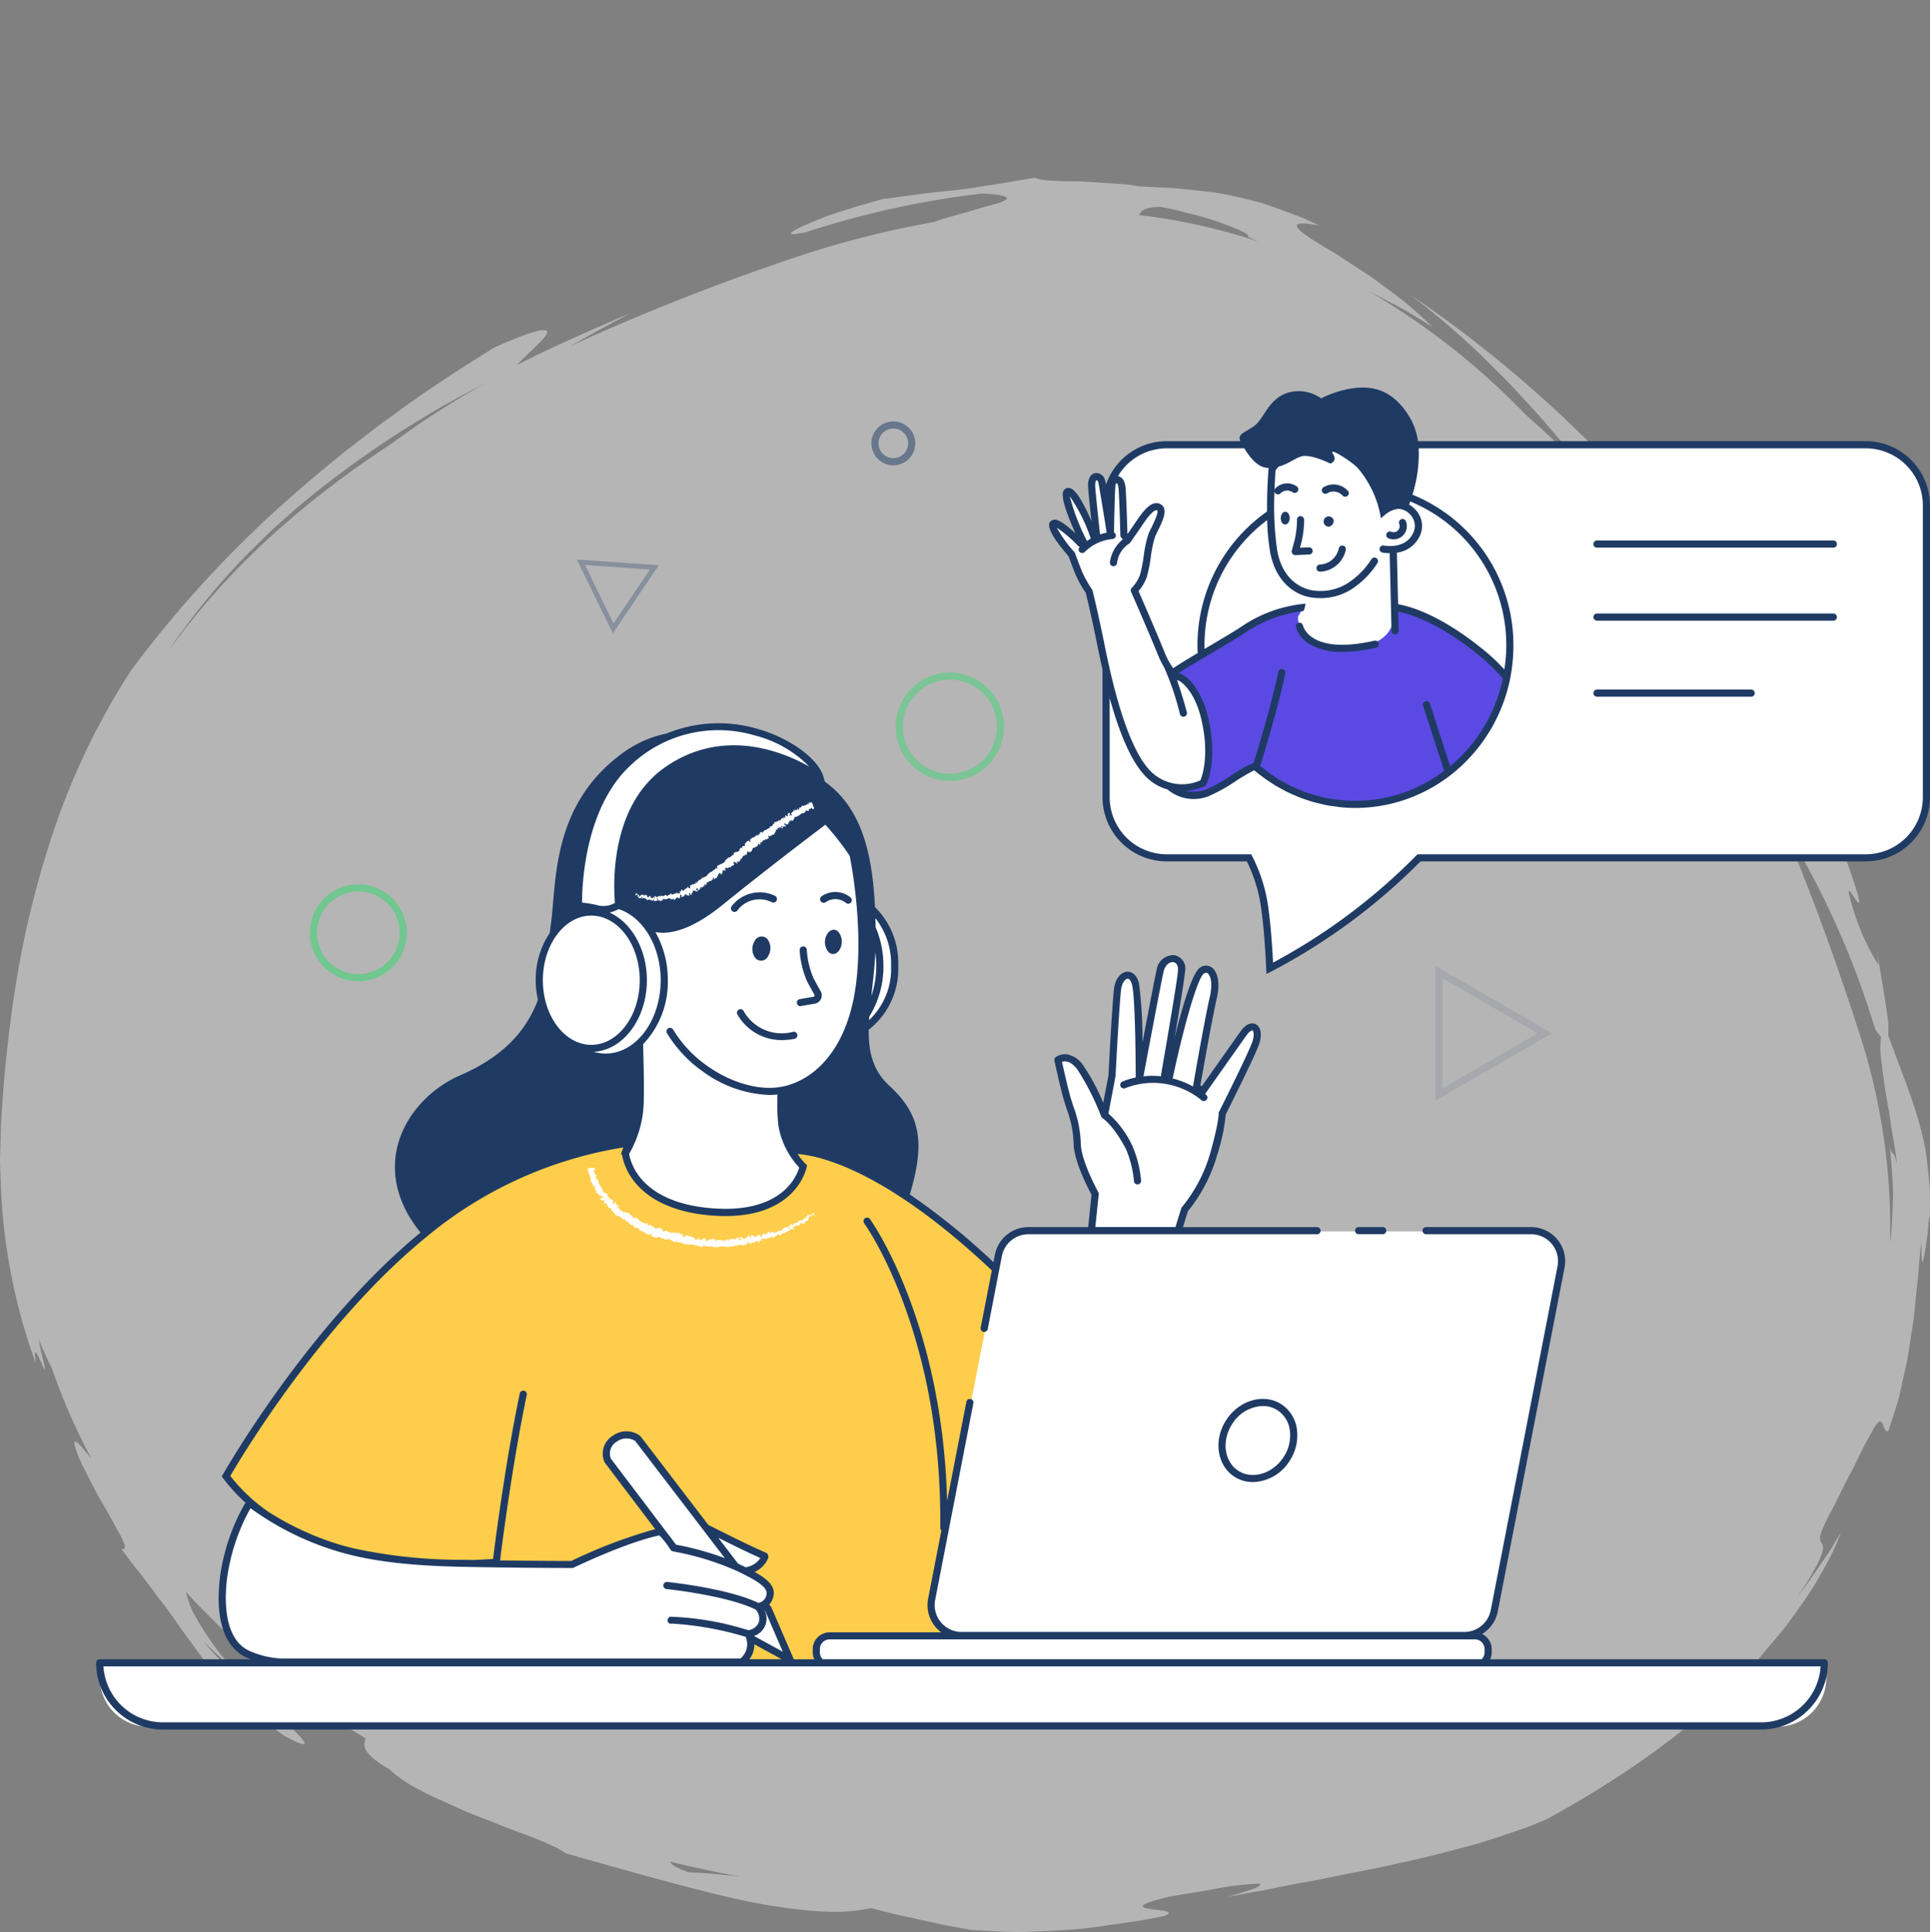 <svg xmlns="http://www.w3.org/2000/svg" width="250" height="250.197" viewBox="0 0 250 250.197">
  <rect x="0" y="0" width="250" height="250.197" fill="#808080" stroke="none"/>
  <g id="Group_4534" data-name="Group 4534" transform="translate(-56.224 -61.298)">
    <rect id="Rectangle_1724" data-name="Rectangle 1724" width="250" height="250" transform="translate(56.224 61.298)" fill="#fff" opacity="0"/>
    <path id="Path_7823" data-name="Path 7823" d="M333.7,242.178c.062.354.123.711.18,1.074.08.841.148,1.706.205,2.572s.1,1.739.139,2.594c-.028.858-.055,1.7-.082,2.514-.044.809-.085,1.586-.124,2.316-.034.552-.115,1.063-.19,1.549a81.607,81.607,0,0,0-3.944-26.971c-6.943-21.648-15.469-41.47-25.949-58q2.62,3.656,5.088,7.435c.987.051-4.555-9.555-.725-4.412,1.678,2.577,1.189,2.56,1.358,3.188.846,1.279,1.6,2.609,2.4,3.914s1.6,2.619,2.333,3.962l-.3,3.13c2.581,7.178,5.518,12.438,8.6,18.334a111.671,111.671,0,0,1,9.2,21.8,7.469,7.469,0,0,0,.767,1.025,11.376,11.376,0,0,0,0,2.74c.166,1.28.335,2.986.722,5.224.1.558.214,1.151.331,1.782q.139.953.294,2.022c.2,1.427.552,3,.725,4.784C334.29,242.609,334.088,243.87,333.7,242.178Zm-34.022-78.719q-2.609-3.706-5.369-7.145l.6.592c.589.6,1.144,1.258,1.72,1.935a27.783,27.783,0,0,1,3.306,4.7C299.983,163.7,299.864,163.626,299.673,163.459Zm-63.134-41.684c.28-.5.45-.989,2.761-1.068a38.369,38.369,0,0,1,3.763.869,37.049,37.049,0,0,1,3.989,1.168c2.425.891,4.144,1.645,3.492,1.8.471.221.951.439,1.431.656A77.739,77.739,0,0,0,236.539,121.775ZM184.432,336.9c-2.654-.314-4.934-.471-6.263-.51-1.783-.679-2.355-1.093-2.332-1.369q4.387,1.067,8.945,1.914C184.668,336.925,184.544,336.919,184.432,336.9Zm-40.5-188.514c-1.563,1.081-3.029,2.109-4.4,3.117-12.38,8.108-21.74,16.969-28.768,26.819.515-.772,1.016-1.558,1.58-2.3l2.006-2.7c1.42-1.739,2.817-3.523,4.38-5.17,1.5-1.708,3.145-3.291,4.774-4.9.832-.787,1.7-1.543,2.548-2.316l1.288-1.15,1.335-1.1A128.6,128.6,0,0,1,152,143.485C149.053,145.091,146.385,146.795,143.929,148.39Zm195.016,99.231c-.109-1.359-.236-2.565-.377-3.663a21.847,21.847,0,0,0-.565-2.994c-.222-.915-.45-1.765-.686-2.594-.938-3.037-2.054-5.79-3.736-10.357a10.7,10.7,0,0,0-.095-2.434c-.338-2.753-1.13-6.7-1.317-8.678l.158,1.983A29.484,29.484,0,0,1,328.857,211c-1.43-4.813,1.637,2.274.825-1.115a81.825,81.825,0,0,0-6.543-15.675c-2.105-3.842-4.262-7.324-7.495-13.351-1.294-2.784-2.522-5.436-3.949-7.868-.7-1.224-1.383-2.421-2.094-3.58q-1.11-1.715-2.225-3.353l-1.117-1.625c-.382-.531-.785-1.046-1.177-1.563l-2.373-3.047c-.792-1-1.662-1.946-2.492-2.911-.854-.948-1.655-1.93-2.56-2.84a160.654,160.654,0,0,0-26.024-22.017,103.107,103.107,0,0,1,11.221,9.85l1.439,1.422,1.4,1.523c.938,1.037,1.94,2.06,2.907,3.169l2.951,3.45c1.016,1.179,1.973,2.467,3.02,3.746-2.519-2.647-5.174-5.15-7.9-7.541a93.609,93.609,0,0,0-20.494-16.109c.3.156.591.316.885.465l2.866,1.488c1.814.971,3.364,1.975,4.668,2.775-.794-.768-1.741-1.627-2.777-2.536a19.511,19.511,0,0,0-1.649-1.334l-1.766-1.324-1.8-1.33-1.845-1.194-1.768-1.155c-.568-.381-1.116-.745-1.657-1.044-4.254-2.506-6.525-4.182-1.47-3.251-.733-.346-1.426-.684-2.095-.978l-1.949-.737c-1.238-.458-2.355-.856-3.384-1.2-2.1-.555-3.829-.943-5.439-1.261-1.628-.238-3.146-.369-4.8-.545l-1.27-.13-1.359-.056-3.048-.161c-.553-.087-1.157-.213-1.8-.265l-2.012-.143c-1.383-.078-2.822-.2-4.152-.239-2.66-.013-4.9-.093-5.439-.466-2.038.3-3.509.592-4.776.787-.633.1-1.214.19-1.786.266l-1.719.29c-1.186.179-2.508.326-4.313.484-1.8.189-4.046.538-7.136.924-2.056.542-4.06,1.17-5.834,1.732l-1.282.419-1.152.46c-.729.3-1.375.573-1.915.817-2.157.98-2.6,1.464.177.87a119.039,119.039,0,0,1,22.786-5.008c2.81.121,3.547.445,3.147.781a4.321,4.321,0,0,1-1.336.558c-.654.188-1.476.39-2.346.667-1.746.514-3.718,1.038-5.045,1.46-.2.076-.386.148-.556.217a125.681,125.681,0,0,0-19.553,5.105,296.008,296.008,0,0,0-27.676,11c2.6-1.47,5.241-2.9,7.889-4.309-4.962,2.122-9.917,4.277-14.735,6.73,1.05-1.168,3.3-3.054,3.824-3.95s-.772-1-6.766,1.693c-4.54,2.813-8.93,5.665-13.115,8.76-1.057.753-2.105,1.515-3.123,2.321l-3.075,2.37c-2,1.645-4.023,3.25-5.96,4.979A144.577,144.577,0,0,0,105.936,180.8a93.081,93.081,0,0,0-9.9,20.464,124.863,124.863,0,0,0-5.325,22.373c-.28,1.907-.512,3.824-.745,5.743-.18,1.923-.414,3.848-.542,5.781s-.308,3.856-.335,5.854L89,243.994c.011.993.061,1.989.091,2.984a75.737,75.737,0,0,0,4.564,23.555c-.421-2.7.283-1.053.765.032.243.545.431.953.4.622a10.778,10.778,0,0,0-.23-1.126c-.075-.3-.166-.673-.275-1.117-.087-.451-.189-.977-.307-1.589.241.56.453,1.112.7,1.651s.5,1.066.755,1.6c.115.24.224.484.333.73a79.5,79.5,0,0,0,5.034,11.46c-.371-.434-.7-.823-.941-1.132a8.607,8.607,0,0,0-.772-.839c-.384-.346-.516-.281-.467.087a10.151,10.151,0,0,0,.621,1.891c.379.835.895,1.842,1.443,2.921l.848,1.654L102.5,289c.619,1.062,1.177,2.1,1.647,2.96.983,1.689,1.428,2.824.571,2.556l1.63,2.17c.534.659,1.027,1.282,1.483,1.877.91,1.193,1.676,2.273,2.425,3.215.729.96,1.363,1.854,1.953,2.72s1.2,1.641,1.785,2.464,1.185,1.654,1.868,2.509c.7.835,1.467,1.717,2.355,2.679a35.61,35.61,0,0,0,3.173,3.05c.619.545,1.284,1.115,2,1.716.735.575,1.538,1.159,2.4,1.783,4.456,2.428,2.668.485-.686-2.483-.853-.725-1.727-1.627-2.672-2.487-.928-.881-1.916-1.74-2.785-2.664l-2.487-2.534c-.755-.763-1.345-1.5-1.817-2.043l4.322,4.132c-.585-.664-1.153-1.329-1.7-1.986l-.793-.978-.709-1a41.448,41.448,0,0,1-2.28-3.624,10.843,10.843,0,0,1-1.09-2.944,104.893,104.893,0,0,0,23.27,18.965c-.362.987-.391,1.993,3.093,4.011a16.7,16.7,0,0,0,4.122,2.763c.986.566,2.143,1.046,3.33,1.6,1.2.52,2.428,1.125,3.71,1.6l3.756,1.475c1.205.5,2.395.878,3.442,1.3,1.054.409,1.989.8,2.75,1.173a8.161,8.161,0,0,1,1.719.969c8.549,2.394,16.124,4.591,22.77,6.044a72.26,72.26,0,0,0,9.209,1.4,37.913,37.913,0,0,0,4,.107,23.736,23.736,0,0,0,3.567-.467l3.194.813,3.217.706,3.236.707,3.252.592c1.317.094,2.581.165,3.8.217s2.39.087,3.526.038c2.27-.063,4.382-.184,6.394-.338,2.012-.178,3.922-.495,5.793-.759l2.784-.42c.923-.148,1.84-.354,2.764-.523,1.632-.629-.421-.715-1.767-.916s-1.987-.516,2.36-1.586l2.74-.47c1.007-.158,2.083-.316,3.148-.528a39.858,39.858,0,0,1,5.849-.707c.93.368-3.144,1.4-4.052,1.708l3.092-.573,1.507-.256,1.47-.309c1.946-.4,3.831-.75,5.671-1.061,3.635-.814,7.125-1.354,10.44-2.167,3.359-.666,6.541-1.555,9.748-2.4,1.591-.453,3.147-1,4.73-1.522.787-.27,1.585-.522,2.37-.821l2.335-.974c7.9-4.324,17.065-10.277,24.1-17.368l2.576-2.634c.858-.852,1.58-1.809,2.346-2.686.742-.9,1.5-1.751,2.164-2.641l1.875-2.634a44.9,44.9,0,0,0,3.022-4.922,27.193,27.193,0,0,0,1.944-4.23L326.1,294.64c-.484.737-.994,1.457-1.489,2.186l-1.5,2.175c-.5.721-1.077,1.39-1.613,2.086.565-.779,1.081-1.446,1.472-2.075s.706-1.184.973-1.664a14.952,14.952,0,0,0,1.021-2.128c.354-.978.128-1.228-.047-1.514s-.3-.609.158-1.758a24.444,24.444,0,0,1,1.192-2.442c.6-1.081,1.249-2.556,2.232-4.418q.285-.519.544-.991l.44-.923.776-1.572c.472-.932.857-1.64,1.173-2.168.558-1.084.888-1.433,1.112-1.424.448.016.464,1.483,1.058,1.244.291-.86.591-1.8.9-2.785l.46-1.519c.12-.527.241-1.065.365-1.61l.734-3.342c.212-1.137.356-2.3.538-3.434.41-2.272.526-4.529.777-6.552.144-1.011.167-1.975.251-2.861s.165-1.7.273-2.413c-.066,4.133.259,2.558.584.4.076-.539.172-1.115.225-1.643s.084-1.012.113-1.366c.068-.71.118-.9.147.08C338.989,250.5,339.038,248.98,338.945,247.621Z" transform="translate(-32.776 -32.626)" fill="#e7e7e7" fill-rule="evenodd" opacity="0.52"/>
    <path id="Path_7947" data-name="Path 7947" d="M613.6,419.482l12.355,7.132L613.6,433.747Zm-.926-1.6v17.473l15.132-8.736Z" transform="translate(-370.534 -231.511)" fill="#1f3b64" fill-rule="evenodd" opacity="0.1"/>
    <path id="Path_7948" data-name="Path 7948" d="M350.053,238.591l7.3,4.216-7.3,4.216Zm-.637,9.534,9.212-5.318-9.212-5.318Z" transform="matrix(0.899, -0.438, 0.438, 0.899, -287.198, 73.297)" fill="#1f3b64" fill-rule="evenodd" opacity="0.3"/>
    <path id="Path_7949" data-name="Path 7949" d="M425.075,325.251a6.091,6.091,0,1,1,6.092-6.091A6.1,6.1,0,0,1,425.075,325.251Zm0-13.108a7.017,7.017,0,1,0,7.018,7.017A7.025,7.025,0,0,0,425.075,312.143Z" transform="translate(-245.81 -163.75)" fill="#43d477" fill-rule="evenodd" opacity="0.5"/>
    <path id="Path_7951" data-name="Path 7951" d="M412.134,226.345a1.917,1.917,0,1,1,1.917-1.916A1.919,1.919,0,0,1,412.134,226.345Zm2.843-1.916a2.842,2.842,0,1,0-2.843,2.842A2.845,2.845,0,0,0,414.977,224.429Z" transform="translate(-240.192 -105.716)" fill="#1f3b64" fill-rule="evenodd" opacity="0.5"/>
    <path id="Path_7952" data-name="Path 7952" d="M213.035,400.15a5.351,5.351,0,1,1,5.352-5.351A5.358,5.358,0,0,1,213.035,400.15Zm0-11.629a6.277,6.277,0,1,0,6.278,6.277A6.285,6.285,0,0,0,213.035,388.521Z" transform="translate(-110.396 -212.698)" fill="#43d477" fill-rule="evenodd" opacity="0.6"/>
    <path id="Path_7953" data-name="Path 7953" d="M592.407,230H501.813a7.847,7.847,0,0,0-7.854,7.838v37.769a7.846,7.846,0,0,0,7.854,7.838h10.666a19.762,19.762,0,0,1,2.115,7.11c.377,2.718.574,7.18.574,7.18a76.934,76.934,0,0,0,19.338-14.29h57.9a7.847,7.847,0,0,0,7.855-7.838V237.838A7.847,7.847,0,0,0,592.407,230Z" transform="translate(-294.452 -111.108)" fill="#fff" fill-rule="evenodd"/>
    <path id="Path_7954" data-name="Path 7954" d="M568.23,265.782a20.015,20.015,0,1,1-20.009-20.525A20.272,20.272,0,0,1,568.23,265.782Z" transform="translate(-316.404 -120.886)" fill="#fff" fill-rule="evenodd"/>
    <path id="Path_7955" data-name="Path 7955" d="M569.929,238.253a3.523,3.523,0,0,0-1.88.724,13.8,13.8,0,0,0-2.291-6.273c-2.07-2.972-9.9-2.746-12.247.873a51.471,51.471,0,0,0,.209,10.586c.625,3.5,2.676,4.912,4.256,5.388-.039.541-.087,1.082-.14,1.567a4.2,4.2,0,0,1-.745,1.7s-.631,3.792,6.363,4.008c5.6.172,5.983-3.451,5.983-3.451s-.011-2.174-.155-4.4c-.07-1.084-.127-3.164-.166-5.012a3.484,3.484,0,0,0,2.982-1.7A2.684,2.684,0,0,0,569.929,238.253Z" transform="translate(-332.496 -111.526)" fill="#fff" fill-rule="evenodd"/>
    <path id="Path_7956" data-name="Path 7956" d="M494.409,272.877c-1.04-4.551-3.284-5.485-3.284-5.485s-1.077.166-2.41-3.1c-1.22-2.991-3.148-7.389-3.464-8.109a5.461,5.461,0,0,0,1.163-1.845c.408-1.191.66-4.262,1.1-5.3s1.7-3.071.974-3.573-1.633.6-2.606,2.037c-.711,1.053-1.285,1.866-1.544,2.231-.284-.728-.434-.673-.434-.673s-.113-4.452-.245-6.105-1.208-1.141-1.307-.514-.2,6.355-.2,6.355-1.022-6.572-1.16-6.844c-.412-.813-1.34-.7-1.267.781.053,1.057.671,6.624.671,6.624h-.331s-2.485-6.611-3.512-5.918c-.755.51,2.1,6.446,2.1,6.446l-.374.2s-3.015-3.107-3.545-2.513,2.419,3.967,2.419,3.967.1.331.728,1.951a13.5,13.5,0,0,0,1.515,2.818s.726,2.9,1.574,7.133,2.787,12.936,5.936,16.321a6.327,6.327,0,0,0,7.269,1.33S495.64,278.264,494.409,272.877Z" transform="translate(-282.085 -118.449)" fill="#fff" fill-rule="evenodd"/>
    <path id="Path_7957" data-name="Path 7957" d="M380.022,400.48c.315,4.861,1.916,10.738,6.546,9.472,4.265-1.168,6.933-4.6,6.933-9.472s-2.6-8.446-7.139-9.476C382.473,390.122,379.483,392.171,380.022,400.48Z" transform="translate(-221.394 -214.168)" fill="#fff" fill-rule="evenodd"/>
    <path id="Path_7958" data-name="Path 7958" d="M370,399.972c0,5.494,3.4,9.948,7.6,9.948s7.6-4.454,7.6-9.948-3.4-9.949-7.6-9.949S370,394.477,370,399.972Z" transform="translate(-215.012 -213.66)" fill="#fff" fill-rule="evenodd"/>
    <path id="Path_7959" data-name="Path 7959" d="M177,524.415s10.811-19.186,25.495-31.249C217.571,480.78,232.279,481,232.279,481l17.632,1.193s9.744-1.33,28.461,17.124c1.582,1.56-4.426,49.24-4.426,49.24s-62.333.721-62.217,0l.232-13S187.291,538.31,177,524.415Z" transform="translate(-91.326 -271.964)" fill="#ffcb57" fill-rule="evenodd"/>
    <g id="mask1_0_971" data-name="mask1 0 971" transform="translate(85.674 209.036)">
      <path id="Path_7960" data-name="Path 7960" d="M177,524.415s10.811-19.186,25.495-31.249C217.571,480.78,232.279,481,232.279,481l17.632,1.193s9.744-1.33,28.461,17.124c1.582,1.56-4.426,49.24-4.426,49.24s-62.333.721-62.217,0l.232-13S187.291,538.31,177,524.415Z" transform="translate(-177 -481)" fill="#ffcd4c" fill-rule="evenodd"/>
    </g>
    <path id="Path_7961" data-name="Path 7961" d="M338.977,370.045a36.5,36.5,0,0,0-3.531-4.464s-6.962,5.213-13.7,10.667c-7.292,5.9-10.058,2.51-10.058,2.51a18.138,18.138,0,0,1-3.488.138,5.242,5.242,0,0,0-4.3,7.993c1.8,3.253,5.439,3.491,7.264,3.386.112,3.189.3,9.073.226,11.453-.131,4.288-1.734,6.89-1.924,6.968.085.726,1.1,6.828,11.17,7.636,10.713.859,11.889-5.882,11.889-5.882a10.056,10.056,0,0,1-2.743-5.274,26.784,26.784,0,0,1-.1-4.572c4.092-.692,8.525-4.362,9.946-12.359C341.09,379.937,338.977,370.045,338.977,370.045Z" transform="translate(-172.14 -197.996)" fill="#fff" fill-rule="evenodd"/>
    <path id="Path_7962" data-name="Path 7962" d="M346.084,618.832s6.889,3.521,8.943,4.341c.31.124-1.021,2.458-3.709,1.936l-3.763-.731Z" transform="translate(-199.685 -360.294)" fill="#fff" fill-rule="evenodd"/>
    <path id="Path_7963" data-name="Path 7963" d="M307.678,405.61c0,5.5-3.406,9.958-7.607,9.958s-7.607-4.459-7.607-9.958,3.406-9.957,7.607-9.957S307.678,400.11,307.678,405.61Z" transform="translate(-165.322 -217.268)" fill="#fff" fill-rule="evenodd"/>
    <path id="Path_7964" data-name="Path 7964" d="M303.2,407.624c0,4.876-3.019,8.829-6.745,8.829s-6.744-3.953-6.744-8.829,3.019-8.828,6.744-8.828S303.2,402.748,303.2,407.624Z" transform="translate(-163.555 -219.282)" fill="#fff" fill-rule="evenodd"/>
    <path id="Path_7965" data-name="Path 7965" d="M335.166,338.587s-10.164-7.785-19.91-.9c-7.621,5.387-6.188,17.369-6.188,17.369a3.576,3.576,0,0,1-2.685.549,10.692,10.692,0,0,0-2.529-.392s-.48-12.156,6.412-18.54C320.432,327.262,333.9,334.261,335.166,338.587Z" transform="translate(-172.617 -176.475)" fill="#fff" fill-rule="evenodd"/>
    <path id="Path_7966" data-name="Path 7966" d="M314.122,590.653a2.276,2.276,0,0,1,.952-2.849,2.518,2.518,0,0,1,2.941,0l16.921,22.09,2.846,6.58-6.966-3.813Z" transform="translate(-179.09 -340.114)" fill="#fff" fill-rule="evenodd"/>
    <path id="Path_7967" data-name="Path 7967" d="M178.76,611.847a25.666,25.666,0,0,0-3.412,10.074c-.587,5.659.978,8.587,3.324,9.562a11.8,11.8,0,0,0,4.107.977h59.831a3.064,3.064,0,0,0,1.153-2.2c-.04-1.27-.386-1.462-.386-1.462a2.194,2.194,0,0,0,1.85-1.308,2.233,2.233,0,0,0-.578-2.231,1.7,1.7,0,0,0,1.578-1.331c.375-1.271-.942-2.223-4.122-3.709a36,36,0,0,0-8.345-2.547s-1.439-2.172-1.809-2.1c-4.408.881-11.349,4.238-11.349,4.238s-6.5,0-14.046-.147-13.164-.789-18.259-2.657A35.906,35.906,0,0,1,178.76,611.847Z" transform="translate(-90.188 -355.818)" fill="#fff" fill-rule="evenodd"/>
    <path id="Path_7968" data-name="Path 7968" d="M491.478,454.329l1.933-6.269a19.98,19.98,0,0,0,3.785-7.234c1.207-4.34,1.083-5.2,1.083-5.2s3.587-7.1,4.312-9.031-.322-3.054-1.53-1.366-5.333,7.542-5.333,7.542l-.773-.617s1.52-8.766,2.164-11.5-.327-4.269-1.454-3.545c-1.536.985-4.216,13.692-4.216,13.692l-.636-.147s2.081-11.934,2.2-13.464c.161-2.171-2.273-2.164-2.769-.085-.355,1.483-2.706,14.044-2.706,14.044s0-10.342-.484-12.271-2.094-1.286-2.335.643-.724,11.252-.724,11.252l-.967,5.064a33.062,33.062,0,0,0-3.151-6.2c-1.53-2.01-2.888-.956-2.888-.956s.469,2.234,1.038,4.436c.518,2,1.458,3.923,1.458,6.335s2.335,6.591,2.335,6.591l-.8,7.716Z" transform="translate(-283.573 -230.026)" fill="#fff" fill-rule="evenodd"/>
    <path id="Path_7969" data-name="Path 7969" d="M500.325,566.1h-65.2a3.947,3.947,0,0,1-3.879-4.7l8.659-44.533a3.95,3.95,0,0,1,3.879-3.193h65.2a3.946,3.946,0,0,1,3.879,4.7L504.206,562.9A3.952,3.952,0,0,1,500.325,566.1Z" transform="translate(-254.216 -292.904)" fill="#fff" fill-rule="evenodd"/>
    <path id="Path_7970" data-name="Path 7970" d="M475.52,663.632H391.051a1.328,1.328,0,0,1-1.329-1.326V661.1a1.328,1.328,0,0,1,1.329-1.326H475.52a1.328,1.328,0,0,1,1.328,1.326v1.205A1.327,1.327,0,0,1,475.52,663.632Z" transform="translate(-227.651 -386.533)" fill="#fff" fill-rule="evenodd"/>
    <path id="Path_7971" data-name="Path 7971" d="M544.572,582.974c-1.555,2.369-4.474,3.206-6.518,1.869s-2.442-4.342-.887-6.711,4.474-3.206,6.518-1.869S546.127,580.6,544.572,582.974Z" transform="translate(-321.534 -332.606)" fill="#fff" fill-rule="evenodd"/>
    <path id="Path_7972" data-name="Path 7972" d="M137.308,677.666H348.324a6.3,6.3,0,0,0,6.308-6.3v-1.878H131v1.878A6.3,6.3,0,0,0,137.308,677.666Z" transform="translate(-61.847 -392.76)" fill="#fff" fill-rule="evenodd"/>
    <path id="Path_7973" data-name="Path 7973" d="M556.776,294.082c-5.644-4.644-9.638-5.8-11.508-6.082.034,1.126.039,1.932.039,1.932s-.384,3.623-5.992,3.45c-7.006-.216-6.374-4.007-6.374-4.007a4.641,4.641,0,0,0,.68-1.368,17.122,17.122,0,0,0-8.042,2.926c-2.42,1.563-7.53,4.408-8.848,5.369a2.654,2.654,0,0,1-.007.45.968.968,0,0,0,.633.27s2.249.934,3.291,5.484c1.233,5.387-.243,8.22-.243,8.22a6.969,6.969,0,0,1-4.407.419,4.871,4.871,0,0,0,4.959.861c1.485-.455,5.886-3.7,6.242-3.39a19.681,19.681,0,0,0,12.975,4.882,20.174,20.174,0,0,0,19.639-16.41A25.061,25.061,0,0,0,556.776,294.082Z" transform="translate(-308.577 -148.278)" fill="#5ae2e2" fill-rule="evenodd"/>
    <g id="mask2_0_971" data-name="mask2 0 971" transform="translate(207.423 139.722)">
      <path id="Path_7974" data-name="Path 7974" d="M556.776,294.082c-5.644-4.644-9.638-5.8-11.508-6.082.034,1.126.039,1.932.039,1.932s-.384,3.623-5.992,3.45c-7.006-.216-6.374-4.007-6.374-4.007a4.641,4.641,0,0,0,.68-1.368,17.122,17.122,0,0,0-8.042,2.926c-2.42,1.563-7.53,4.408-8.848,5.369a2.654,2.654,0,0,1-.007.45.968.968,0,0,0,.633.27s2.249.934,3.291,5.484c1.233,5.387-.243,8.22-.243,8.22a6.969,6.969,0,0,1-4.407.419,4.871,4.871,0,0,0,4.959.861c1.485-.455,5.886-3.7,6.242-3.39a19.681,19.681,0,0,0,12.975,4.882,20.174,20.174,0,0,0,19.639-16.41A25.061,25.061,0,0,0,556.776,294.082Z" transform="translate(-516 -288)" fill="#5A4AE3" fill-rule="evenodd"/>
    </g>
    <g id="mask3_0_971" data-name="mask3 0 971" transform="translate(68.682 111.492)">
      <path id="Path_7975" data-name="Path 7975" d="M345.355,459.81H138.329a7.724,7.724,0,0,1-7.7-7.249H353.059A7.726,7.726,0,0,1,345.355,459.81ZM149.636,450.6c-2.459-1.024-3.538-4.253-3.038-9.088a25.564,25.564,0,0,1,3.079-9.436,37.345,37.345,0,0,0,9.236,4.913c4.755,1.743,10.084,2.521,18.388,2.684,7.451.146,13.974.148,14.04.148a.469.469,0,0,0,.2-.046c.069-.034,6.8-3.278,11.1-4.176a11.962,11.962,0,0,1,1.458,1.874.464.464,0,0,0,.313.2,35.7,35.7,0,0,1,8.213,2.509c.191.089.692.32,1.028.5,2.309,1.158,3.069,1.892,2.843,2.663a1.249,1.249,0,0,1-1.048.992c-3.918-1.879-11.465-2.676-11.789-2.709a.471.471,0,0,0-.507.413.462.462,0,0,0,.413.506c.078.009,7.766.818,11.524,2.643a1.711,1.711,0,0,1,.418,1.685,1.672,1.672,0,0,1-1.364,1,37.657,37.657,0,0,0-10.1-1.745.5.5,0,0,0-.333.593.429.429,0,0,0,.546.3,41.482,41.482,0,0,1,9.567,1.719,2.59,2.59,0,0,1,.189,1.076,2.477,2.477,0,0,1-.862,1.72H153.561A11.478,11.478,0,0,1,149.636,450.6Zm46.726-24.93a1.776,1.776,0,0,1,.781-2.225,2.1,2.1,0,0,1,2.369-.069l11.61,15.175a37.833,37.833,0,0,0-6.326-1.749l-.377-.5c-.235-.332-.44-.6-.618-.816Zm19.358,12.853a2.652,2.652,0,0,1-.758.766,2.988,2.988,0,0,1-1.143.441c-.26-.126-.527-.254-.8-.383-.06-.028-.122-.054-.183-.083l-2.566-3.355C212.171,436.864,214.457,437.985,215.721,438.527Zm-.789,11.174,3.533,1.936H214.3a2.98,2.98,0,0,0,.635-1.84C214.938,449.76,214.933,449.735,214.931,449.7Zm3.7.972-3.733-2.045a2.369,2.369,0,0,0,1.311-3.425l.136.179Zm4.8-.343a1.261,1.261,0,0,1,1.261-1.259h83.582a1.261,1.261,0,0,1,1.261,1.259v.414a1.254,1.254,0,0,1-.373.893H223.8a1.255,1.255,0,0,1-.373-.893ZM193.82,355.335c3.46,0,6.275,3.753,6.275,8.367s-2.815,8.367-6.275,8.367-6.273-3.754-6.273-8.367S190.362,355.335,193.82,355.335Zm5.065-19.439a16.516,16.516,0,0,1,16.089-3.9,15.036,15.036,0,0,1,7.084,4.043c-3.346-1.9-11.214-5.2-18.773.152-7.165,5.07-6.58,15.558-6.4,17.5a3.005,3.005,0,0,1-2.08.344,13.9,13.9,0,0,0-2.18-.385C192.62,351.476,192.951,341.4,198.885,335.9Zm25.255,7.669a35.583,35.583,0,0,1,3.15,4.021c.2.968,1.987,10.213.617,17.942-1.459,8.216-6.126,11.615-10.009,12.057-3.209.361-6.637-1.105-8.782-2.6a15.585,15.585,0,0,1-4.7-4.9.462.462,0,1,0-.786.487,16.662,16.662,0,0,0,4.952,5.17,15.449,15.449,0,0,0,8.311,2.82,9.71,9.71,0,0,0,1.048-.058,24.715,24.715,0,0,0,.129,4.106,10.476,10.476,0,0,0,2.685,5.344c-.321,1.114-2.261,6.007-11.325,5.28-9.151-.735-10.516-5.855-10.711-7.043a14.012,14.012,0,0,0,1.9-7.088c.046-1.514-.01-4.389-.086-7.113a11.646,11.646,0,0,0,3.2-8.291,12.436,12.436,0,0,0-1.616-6.238c1.675.329,4.471-.083,8.682-3.494C216.619,349.257,222.669,344.673,224.14,343.565ZM195.672,373.2a5.424,5.424,0,0,1-1.529-.226c3.82-.219,6.878-4.287,6.878-9.27,0-4.049-2.021-7.492-4.826-8.762a4.417,4.417,0,0,0,1.166-.45c3.121,1.012,5.447,4.752,5.447,9.212C202.808,368.937,199.607,373.2,195.672,373.2Zm34.161-4.785a12.28,12.28,0,0,0,1.829-6.566,12.68,12.68,0,0,0-1.016-5.023q-.009-.582-.025-1.156a9.5,9.5,0,0,1,2.031,6.18,9.114,9.114,0,0,1-2.849,7.02C229.814,368.715,229.822,368.565,229.834,368.412Zm.779-8.309a12.584,12.584,0,0,1,.125,1.743,12.09,12.09,0,0,1-.646,3.918C230.292,363.991,230.52,362.1,230.613,360.1Zm26.613,24.692a14.894,14.894,0,0,0-.955-4.74c-.185-.573-.369-1.138-.517-1.711-.43-1.666-.806-3.368-.958-4.075.37-.128,1.115-.161,1.99.99a32.864,32.864,0,0,1,3.085,6.085c0,.012.018.016.023.028a.451.451,0,0,0,.163.195l0,0s0,0,.006.005,1.365.851,3.019,4a13.686,13.686,0,0,1,1.03,4.146.461.461,0,0,0,.46.423h.041a.463.463,0,0,0,.421-.5,14.352,14.352,0,0,0-1.131-4.5,12.9,12.9,0,0,0-3.094-4.175l.918-4.838c.005-.093.484-9.329.722-11.22.116-.929.57-1.386.841-1.4.228-.037.455.306.583.815.365,1.457.465,8.362.469,11.974a8.4,8.4,0,0,0-1.743.541.462.462,0,0,0,.4.835,9.864,9.864,0,0,1,9.872,1.572.463.463,0,1,0,.557-.739c-.038-.03-.077-.051-.116-.079a.391.391,0,0,0,.061-.057s4.119-5.853,5.325-7.54c.409-.572.706-.655.769-.626.132.07.3.618-.051,1.56-.707,1.884-4.251,8.916-4.287,8.987a.512.512,0,0,0-.046.256c0,.038.057.97-1.069,5.023a19.694,19.694,0,0,1-3.681,7.051.465.465,0,0,0-.1.17l-.742,2.412h-10.38l.441-4.237a.456.456,0,0,0-.056-.273C259.477,391.12,257.226,387.057,257.226,384.795Zm10.734-22.244c.208-.867.812-1.26,1.269-1.187.415.065.633.487.585,1.132-.109,1.491-2.165,13.3-2.185,13.42a.446.446,0,0,0,.024.227,10.665,10.665,0,0,0-2.309,0C265.757,373.935,267.649,363.853,267.96,362.551Zm5.222.287c.28-.179.421-.08.471-.044.348.246.709,1.272.281,3.095-.64,2.716-2.107,11.167-2.168,11.526,0,.015.005.03,0,.046a11.363,11.363,0,0,0-2.674-1.05.458.458,0,0,0,.077-.172C270.469,370.083,272.323,363.389,273.181,362.837Zm80.354,88.8H310.252a2.12,2.12,0,0,0,.206-.893v-.414a2.182,2.182,0,0,0-1.249-1.965,4.4,4.4,0,0,0,2.032-2.91l8.649-44.537a4.41,4.41,0,0,0-4.329-5.247H301.954a.462.462,0,1,0,0,.925H315.56a3.483,3.483,0,0,1,3.42,4.146l-8.649,44.537a3.49,3.49,0,0,1-3.421,2.82H241.784a3.482,3.482,0,0,1-3.42-4.146l4.949-25.48a.463.463,0,1,0-.909-.177l-2.492,12.832c-.619-23.458-9.9-36.368-9.993-36.5a.463.463,0,0,0-.747.548c.1.138,10.127,14.1,9.849,39.442a.457.457,0,0,0,.148.34l-1.714,8.821a4.385,4.385,0,0,0,1.694,4.371h-14.46a2.188,2.188,0,0,0-2.186,2.184v.414a2.093,2.093,0,0,0,.206.893h-2.685c-.006-.032,0-.064-.009-.094l-2.844-6.581a.531.531,0,0,0-.056-.1l-.24-.313a2.448,2.448,0,0,0,.507-.941c.4-1.346-.671-2.325-2.4-3.279a3.426,3.426,0,0,0,1.73-1.749.583.583,0,0,0-.3-.767c-1.436-.574-5.311-2.509-7.436-3.584l-8.767-11.459a.534.534,0,0,0-.067-.07,2.957,2.957,0,0,0-3.478-.046,2.708,2.708,0,0,0-1.138,3.429.493.493,0,0,0,.057.1l6.515,8.6a64.756,64.756,0,0,0-10.866,4.12c-.667,0-4.409-.007-9.229-.071.23-1.851,1.6-12.573,3.463-21.454a.463.463,0,0,0-.905-.19c-1.847,8.787-3.205,19.362-3.465,21.446-.469.04-1.382.1-2.623.143l-1.156-.022a66.059,66.059,0,0,1-14.346-1.5l-.183-.044q-.417-.1-.824-.215l-.129-.036c-.9-.249-1.762-.528-2.607-.837a37.973,37.973,0,0,1-7.054-3.467,21.912,21.912,0,0,1-5.112-4.769c1.36-2.337,11.727-19.734,25.264-30.835a53.06,53.06,0,0,1,25.633-11.7l-.171.485-.111.362.124.117a7.791,7.791,0,0,0,1.631,3.494c1.384,1.732,4.227,3.892,9.92,4.349.647.052,1.259.077,1.84.077,9.309,0,10.516-6.273,10.528-6.34l.042-.246-.181-.171a9.39,9.39,0,0,1-1.042-1.281c2.737.2,11.26,1.973,25.164,15.078l-1.441,7.416a.464.464,0,0,0,.367.542.47.47,0,0,0,.09.008.463.463,0,0,0,.452-.374l1.837-9.453a3.488,3.488,0,0,1,3.42-2.819h37.4a.462.462,0,1,0,0-.925H270.462l.63-2.046a20.411,20.411,0,0,0,3.813-7.34,24.158,24.158,0,0,0,1.1-5.217c.465-.923,3.589-7.148,4.273-8.972.468-1.246.315-2.332-.381-2.7-.221-.12-1.022-.4-1.958.9-1.015,1.42-4.093,5.791-5.044,7.143l-.175-.14c.262-1.494,1.541-8.782,2.11-11.2.449-1.906.2-3.462-.647-4.062a1.292,1.292,0,0,0-1.506.022c-1.029.66-2.354,5.281-3.3,9.105.592-3.494,1.288-7.713,1.355-8.6a1.765,1.765,0,0,0-1.367-2.114,2.195,2.195,0,0,0-2.311,1.887c-.214.9-1.128,5.685-1.836,9.433a57.7,57.7,0,0,0-.451-7.665c-.369-1.47-1.275-1.535-1.537-1.512-.847.05-1.547.96-1.7,2.211-.24,1.924-.706,10.9-.719,11.223l-.675,3.542a26.4,26.4,0,0,0-2.615-4.869,3.2,3.2,0,0,0-2.069-1.4,2.059,2.059,0,0,0-1.468.355.461.461,0,0,0-.169.46c0,.022.477,2.27,1.041,4.457.153.59.341,1.174.532,1.764a14.138,14.138,0,0,1,.911,4.456c0,2.287,1.915,5.941,2.319,6.686l-.436,4.19h-7.75a4.417,4.417,0,0,0-4.329,3.567l-.189.974a89.049,89.049,0,0,0-10.83-8.773c1.94-6.543,1.52-10.248-2.65-14.069-2.163-1.984-2.711-4.423-2.678-7.265a9.954,9.954,0,0,0,3.821-8.259,10.112,10.112,0,0,0-3.011-7.622c-.307-6.469-1.559-12.12-5.643-15.572-.3-.252-.579-.475-.857-.692l-.18-.62c-.693-2.379-4.417-5.058-8.665-6.232a17.822,17.822,0,0,0-11.685.653,14.5,14.5,0,0,0-5.695,2.546c-9.254,6.77-8.505,16.836-9.255,22.127-.051.354-.093.728-.133,1.114a10.849,10.849,0,0,0-1.833,6.155,11.7,11.7,0,0,0,.287,2.536c-1.344,3.6-4.074,7.174-10.021,9.75-6.328,2.74-11.3,10.247-6.721,18.174a17.248,17.248,0,0,0,1.535,2.211c-14.578,11.975-25.485,31.132-25.595,31.324l-.147.263.179.241a21.588,21.588,0,0,0,2.889,3.153,26.017,26.017,0,0,0-3.352,10.069c-.737,7.121,1.942,9.346,3.6,10.038.16.067.311.119.466.177h-19.6a.462.462,0,0,0-.463.462,8.65,8.65,0,0,0,8.643,8.636H345.355A8.65,8.65,0,0,0,354,452.1.462.462,0,0,0,353.536,451.636Z" transform="translate(-129.686 -286.955)" fill="#1f3b64" fill-rule="evenodd"/>
      <path id="Path_7976" data-name="Path 7976" d="M587.316,513.031a.462.462,0,1,0,0-.925h-3.121a.462.462,0,1,0,0,.925Z" transform="translate(-420.666 -403.39)" fill="#1f3b64" fill-rule="evenodd"/>
      <path id="Path_7977" data-name="Path 7977" d="M542.886,581.623c-1.411,2.152-4.047,2.932-5.87,1.736s-2.164-3.919-.753-6.07a4.858,4.858,0,0,1,3.948-2.3,3.463,3.463,0,0,1,1.921.561,3.652,3.652,0,0,1,1.588,2.642A5.072,5.072,0,0,1,542.886,581.623Zm-.245-6.845c-2.251-1.475-5.462-.576-7.152,2s-1.233,5.877,1.019,7.351a4.392,4.392,0,0,0,2.425.71,5.781,5.781,0,0,0,4.727-2.712,5.992,5.992,0,0,0,.978-4.056A4.566,4.566,0,0,0,542.641,574.778Z" transform="translate(-389.094 -443.099)" fill="#1f3b64" fill-rule="evenodd"/>
      <path id="Path_7978" data-name="Path 7978" d="M368.422,409.819a1.932,1.932,0,0,0-.14-2.2,1,1,0,0,0-1.643.327,1.932,1.932,0,0,0,.14,2.2A1,1,0,0,0,368.422,409.819Z" transform="translate(-281.364 -336.233)" fill="#1f3b64" fill-rule="evenodd"/>
      <path id="Path_7979" data-name="Path 7979" d="M392.77,405.576a2.034,2.034,0,0,0,.225,2.186c.483.488,1.163.3,1.521-.414a2.029,2.029,0,0,0-.225-2.186C393.808,404.672,393.127,404.858,392.77,405.576Z" transform="translate(-298.149 -334.679)" fill="#1f3b64" fill-rule="evenodd"/>
      <path id="Path_7980" data-name="Path 7980" d="M382.869,418.622a.487.487,0,0,0,.078-.006l1.729-.295a1.087,1.087,0,0,0,.762-1.7l-.857-1.572a10.766,10.766,0,0,1-.885-3.7.464.464,0,0,0-.463-.453h-.009a.463.463,0,0,0-.454.47,11.608,11.608,0,0,0,.982,4.1l.906,1.657a.211.211,0,0,1,.033.2c-.009.019-.032.075-.163.1l-1.735.3a.462.462,0,0,0,.077.918Z" transform="translate(-291.644 -338.528)" fill="#1f3b64" fill-rule="evenodd"/>
      <path id="Path_7981" data-name="Path 7981" d="M361.638,433.727a.463.463,0,0,0-.832.4,6.575,6.575,0,0,0,5.778,3.368,8.454,8.454,0,0,0,1.667-.172.463.463,0,0,0-.182-.907A5.65,5.65,0,0,1,361.638,433.727Z" transform="translate(-277.772 -352.994)" fill="#1f3b64" fill-rule="evenodd"/>
      <path id="Path_7982" data-name="Path 7982" d="M359.091,393.95a.462.462,0,0,0,.384-.2,3.569,3.569,0,0,1,4.463-1.048.463.463,0,1,0,.349-.857,4.561,4.561,0,0,0-5.578,1.388.462.462,0,0,0,.383.721Z" transform="translate(-276.406 -326.049)" fill="#1f3b64" fill-rule="evenodd"/>
      <path id="Path_7983" data-name="Path 7983" d="M391.481,392.594a2.175,2.175,0,0,1,2.634.1.467.467,0,0,0,.29.1.462.462,0,0,0,.289-.823,3.1,3.1,0,0,0-3.766-.122.463.463,0,0,0,.553.742Z" transform="translate(-296.987 -325.951)" fill="#1f3b64" fill-rule="evenodd"/>
      <path id="Path_7984" data-name="Path 7984" d="M586.559,262.451a7.4,7.4,0,0,1-7.389,7.383H521.095l-.138.143a77.243,77.243,0,0,1-18.567,13.884c-.073-1.382-.257-4.453-.542-6.509a20.51,20.51,0,0,0-2.162-7.269l-.13-.248H488.613a7.4,7.4,0,0,1-7.389-7.383V249.6c1.347,4.855,2.853,8.206,4.5,9.98a6.336,6.336,0,0,0,2.988,1.857,5.268,5.268,0,0,0,5.306.883,21.231,21.231,0,0,0,3.529-1.96,24.516,24.516,0,0,1,2.4-1.4c.31.266.637.507.961.754.036.027.072.056.108.083.42.316.853.609,1.295.889.08.052.16.107.242.157.393.241.8.463,1.2.676.145.076.286.157.432.229.352.174.711.328,1.072.481.21.09.417.184.63.267.312.12.631.221.949.325.265.088.527.181.8.257.3.083.6.147.894.216s.582.145.88.2c.333.062.67.1,1.007.144.266.036.528.083.8.108.611.056,1.225.088,1.842.088.562,0,1.118-.03,1.67-.075l.207-.017c.548-.051,1.089-.127,1.623-.222l.136-.025a20.244,20.244,0,0,0,10.54-5.54l.084-.083q.56-.559,1.078-1.16l.17-.2c.324-.387.639-.784.936-1.195.058-.08.112-.163.169-.244q.387-.553.741-1.13c.056-.091.113-.18.168-.272.237-.4.457-.816.669-1.237.065-.128.131-.256.193-.386.2-.425.391-.86.567-1.3.054-.133.106-.268.156-.4.172-.462.333-.929.473-1.406.031-.1.056-.2.085-.306.147-.522.28-1.051.387-1.588l0-.009.043-.22-.005-.006a21.531,21.531,0,0,0,.373-3.981,21.013,21.013,0,0,0-13.081-19.569,17.666,17.666,0,0,0,.81-6H579.17a7.4,7.4,0,0,1,7.389,7.384ZM479.006,235.678a.458.458,0,0,0-.078-.162,13.26,13.26,0,0,1-1.454-2.714c-.6-1.557-.712-1.906-.716-1.92a.471.471,0,0,0-.093-.169,16.582,16.582,0,0,1-2.284-3.168,15.519,15.519,0,0,1,2.729,2.337.459.459,0,0,0,.251.13l-.038.038a.463.463,0,0,0,.685.623,5.867,5.867,0,0,1,3.591-1.669.462.462,0,0,0,.426-.5.455.455,0,0,0-.244-.356c.043-2.294.127-5.741.2-6.171a.292.292,0,0,1,.178-.21c.033.016.169.18.211.689.129,1.624.241,6.042.242,6.086a.461.461,0,0,0,.2.371.316.316,0,0,0,.061.034c.012.019.033.059.054.1a4.647,4.647,0,0,0-1.669,2.941.462.462,0,0,0,.376.535.5.5,0,0,0,.08.006.461.461,0,0,0,.454-.382,3.546,3.546,0,0,1,1.555-2.533.45.45,0,0,0,.15-.132s.008-.005.01-.009c.26-.367.835-1.185,1.549-2.243.309-.458,1.248-1.851,1.8-1.953a.185.185,0,0,1,.159.036c.2.269-.529,1.75-.768,2.236-.141.289-.272.557-.366.78a15.265,15.265,0,0,0-.622,2.883,18.788,18.788,0,0,1-.488,2.45,5.026,5.026,0,0,1-1.064,1.682.462.462,0,0,0-.085.5c.365.834,2.25,5.143,3.458,8.106a12.32,12.32,0,0,0,.873,1.772.335.335,0,0,0,.012.043,36.229,36.229,0,0,1,1.985,5.912.463.463,0,0,0,.895-.239c-.487-1.813-.926-3.172-1.272-4.143a1.142,1.142,0,0,0,.235.046c.37.21,2.082,1.362,2.941,5.131,1.026,4.492.111,7.163-.143,7.778a5.752,5.752,0,0,1-6.575-1.3c-2.194-2.36-4.151-7.782-5.819-16.114C479.745,238.642,479.013,235.707,479.006,235.678Zm-2.949-12.212a22.047,22.047,0,0,1,2.721,5.483c-.19.109-.362.215-.517.323a.476.476,0,0,0-.029-.112A27.92,27.92,0,0,1,476.057,223.466Zm3.452-2.088a.387.387,0,0,1,.217.211c.115.353.729,4.169,1.108,6.6a6.449,6.449,0,0,0-.855.222c-.137-1.251-.582-5.355-.627-6.232C479.324,221.595,479.477,221.4,479.51,221.378Zm9.1-4.119h10.048c.733,1.176,1.748,2.516,3.1,2.539.021,0,.039,0,.059,0l-.007.011-.009.115c-.014.164-.217,2.654-.188,5.52a21.144,21.144,0,0,0-9.016,17.387c0,.316.022.628.036.942-1.384.821-2.583,1.544-3.177,1.969a9.2,9.2,0,0,1-1.145-2.137c-1.114-2.732-2.8-6.6-3.349-7.857a5.721,5.721,0,0,0,1.059-1.784,18.692,18.692,0,0,0,.527-2.6,15.592,15.592,0,0,1,.559-2.668c.09-.21.214-.462.347-.734.639-1.3,1.362-2.778.465-3.4a1.116,1.116,0,0,0-.859-.186c-.771.145-1.514,1.042-2.4,2.347-.433.643-.815,1.2-1.106,1.613a.3.3,0,0,0-.031-.035c-.025-.942-.124-4.455-.24-5.906-.1-1.216-.662-1.478-.988-1.527A7.367,7.367,0,0,1,488.613,217.26Zm27.16,14.216a.465.465,0,0,0-.637.15,10.211,10.211,0,0,1-2.6,2.772,6.608,6.608,0,0,1-4.9,1.277c-.644-.075-3.9-.677-4.709-5.2a40.709,40.709,0,0,1-.352-7.66.451.451,0,0,0,.122.273.459.459,0,0,0,.331.139.465.465,0,0,0,.324-.132,1.22,1.22,0,0,1,1.578-.141.463.463,0,0,0,.541-.752,2.138,2.138,0,0,0-2.765.232.448.448,0,0,0-.125.254c.044-1.279.111-2.249.135-2.573a4.178,4.178,0,0,1,.4-.484c1.334-.352,2.164-1.166,3.092-1.351,1.207-.24,3.6.952,3.6.952s1-.279.331-1.268,2.543,1.074,3.256,1.881a13.382,13.382,0,0,1,2.976,6.506c0,.026.036-.028.084-.12l.63-.51a3.073,3.073,0,0,1,1.6-.621,2.294,2.294,0,0,1,1.756,1.11,2.1,2.1,0,0,1-.009,2.223c-1.049,1.908-3.6,1.438-3.705,1.418a.463.463,0,0,0-.18.908,5.547,5.547,0,0,0,.95.079l.242,10.071a.463.463,0,0,0,.463.451h.011a.463.463,0,0,0,.452-.474l-.059-2.476c1.973.409,5.676,1.715,10.723,5.88a24.363,24.363,0,0,1,2.827,2.783,20.092,20.092,0,0,1-6.815,11.352c-.476-1.435-1.057-3.238-1.56-4.8s-.929-2.89-1.084-3.327a.463.463,0,0,0-.872.31c.154.433.575,1.743,1.075,3.3.537,1.67,1.165,3.625,1.657,5.1,0,0,.008.007.01.013a19.023,19.023,0,0,1-23.859-.646c.012-.022.035-.034.042-.059,2.353-7.56,3.219-11.874,3.227-11.917a.462.462,0,0,0-.363-.543.456.456,0,0,0-.544.363c-.009.042-.866,4.306-3.2,11.8a13.323,13.323,0,0,0-2.82,1.562,21.733,21.733,0,0,1-3.309,1.86,5.227,5.227,0,0,1-2.624.2,7.622,7.622,0,0,0,2.416-.622.46.46,0,0,0,.2-.2c.064-.122,1.536-3.051.282-8.545-1.081-4.733-3.456-5.773-3.556-5.815a.315.315,0,0,0-.2-.034.468.468,0,0,1-.116-.039c.8-.544,2.423-1.5,4.134-2.512,1.637-.967,3.331-1.966,4.457-2.7a16.856,16.856,0,0,1,7.6-2.835,2.857,2.857,0,0,0,.239-.817c.005-.045.009-.1.014-.141a17.413,17.413,0,0,0-8.355,3.017c-1.111.719-2.8,1.713-4.426,2.675l-.285.169c0-.137-.01-.273-.01-.41a20.236,20.236,0,0,1,8.115-16.272,29.473,29.473,0,0,0,.378,4.082c.715,4,3.317,5.7,5.515,5.956a9.054,9.054,0,0,0,1.06.064,7.431,7.431,0,0,0,4.487-1.507,11.056,11.056,0,0,0,2.849-3.039A.463.463,0,0,0,515.773,231.476Zm4.362-7.311.011-.029A20.091,20.091,0,0,1,532.6,242.829a20.387,20.387,0,0,1-.252,3.073,24.44,24.44,0,0,0-2.425-2.322c-5.378-4.439-9.282-5.751-11.336-6.132l-.16-6.676a3.758,3.758,0,0,0,2.823-1.89,3.027,3.027,0,0,0-.015-3.152,3.483,3.483,0,0,0-1.223-1.182A2.615,2.615,0,0,0,520.136,224.164Zm59.035-7.83H521.155a8.23,8.23,0,0,0-.951-2.889c-2.587-4.542-5.983-4.19-7.876-3.9a13.491,13.491,0,0,0-3.716,1.25,4.967,4.967,0,0,0-4.248-.753c-2.645.8-3.079,3.383-4.472,4.361-1.252.879-2.127,1-1.75,1.929h-9.529a8.321,8.321,0,0,0-7.865,5.641,5.225,5.225,0,0,0-.178-.765,1.167,1.167,0,0,0-1.293-.727c-.216.057-.918.353-.847,1.74.031.628.251,2.768.432,4.456-.771-1.787-1.869-3.972-2.728-4.244a.77.77,0,0,0-.674.09c-.276.186-.973.659,1.341,5.758-.912-.849-2.087-1.816-2.729-1.776a.7.7,0,0,0-.519.23c-.2.222-.794.892,2.352,4.513.064.189.243.689.708,1.886a14.072,14.072,0,0,0,1.516,2.851c.125.509.793,3.256,1.549,7.034.2,1.01.409,1.976.62,2.9v16.527a8.321,8.321,0,0,0,8.315,8.308h10.38a19.906,19.906,0,0,1,1.938,6.719c.369,2.668.567,7.1.568,7.144l.032.706.635-.311a78.167,78.167,0,0,0,19.324-14.258h57.68a8.321,8.321,0,0,0,8.315-8.308V224.644A8.321,8.321,0,0,0,579.17,216.335Z" transform="translate(-349.943 -209.395)" fill="#1f3b64" fill-rule="evenodd"/>
      <path id="Path_7985" data-name="Path 7985" d="M700.784,264.538H670.167a.462.462,0,1,0,0,.925h30.617a.462.462,0,0,0,0-.925Z" transform="translate(-475.761 -244.734)" fill="#1f3b64" fill-rule="evenodd"/>
      <path id="Path_7986" data-name="Path 7986" d="M700.784,290.863H670.167a.462.462,0,1,0,0,.925h30.617a.462.462,0,0,0,0-.925Z" transform="translate(-475.761 -261.605)" fill="#1f3b64" fill-rule="evenodd"/>
      <path id="Path_7987" data-name="Path 7987" d="M690.141,318.285H670.168a.462.462,0,1,0,0,.925h19.973a.462.462,0,1,0,0-.925Z" transform="translate(-475.762 -279.178)" fill="#1f3b64" fill-rule="evenodd"/>
      <path id="Path_7988" data-name="Path 7988" d="M573.739,255.742a.662.662,0,1,0-.639.832A.755.755,0,0,0,573.739,255.742Z" transform="translate(-413.441 -238.564)" fill="#1f3b64" fill-rule="evenodd"/>
      <path id="Path_7989" data-name="Path 7989" d="M557.541,254.157c-.318-.008-.587.358-.6.817s.238.838.557.846.588-.357.6-.817S557.86,254.165,557.541,254.157Z" transform="translate(-403.497 -238.081)" fill="#1f3b64" fill-rule="evenodd"/>
      <path id="Path_7990" data-name="Path 7990" d="M563.142,259.772l-1.182.055.187-.706a12.715,12.715,0,0,0,.351-2.939.5.5,0,0,0-.467-.459.462.462,0,0,0-.459.467,11.983,11.983,0,0,1-.32,2.7L560.9,260.2a.463.463,0,0,0,.447.581h.022l1.814-.083a.463.463,0,0,0-.044-.924Z" transform="translate(-406.026 -239.085)" fill="#1f3b64" fill-rule="evenodd"/>
      <path id="Path_7991" data-name="Path 7991" d="M573.234,266.358a.462.462,0,0,0-.527.386,2.628,2.628,0,0,1-2.475,2.072.463.463,0,0,0,.049.923.409.409,0,0,0,.051,0,3.56,3.56,0,0,0,3.29-2.856A.461.461,0,0,0,573.234,266.358Z" transform="translate(-411.75 -245.897)" fill="#1f3b64" fill-rule="evenodd"/>
      <path id="Path_7992" data-name="Path 7992" d="M572.021,244.668a.463.463,0,1,0,.42.825,1.575,1.575,0,0,1,2,.278.463.463,0,0,0,.719-.582A2.511,2.511,0,0,0,572.021,244.668Z" transform="translate(-412.998 -231.791)" fill="#1f3b64" fill-rule="evenodd"/>
      <path id="Path_7993" data-name="Path 7993" d="M595.3,259.278a1.707,1.707,0,0,0,2.245-2.215.462.462,0,1,0-.856.348.784.784,0,0,1-.431,1.018.772.772,0,0,1-.6,0,.463.463,0,1,0-.36.853Z" transform="translate(-427.898 -239.758)" fill="#1f3b64" fill-rule="evenodd"/>
      <path id="Path_7994" data-name="Path 7994" d="M572.541,296.489c-8.275,1.859-9.211-1.822-9.248-1.984a.463.463,0,0,0-.906.19,3.751,3.751,0,0,0,1.7,2.179,7.876,7.876,0,0,0,4.323,1.061,20,20,0,0,0,4.33-.544.462.462,0,1,0-.2-.9Z" transform="translate(-406.981 -263.705)" fill="#1f3b64" fill-rule="evenodd"/>
    </g>
    <g id="mask4_0_971" data-name="mask4 0 971" transform="translate(132.339 165.132)">
      <path id="Path_7995" data-name="Path 7995" d="M310.584,495.193c.041.015.033.042.017.064a.317.317,0,0,0-.06-.037l-.014.008A.267.267,0,0,1,310.584,495.193Zm-.238,1.031a.635.635,0,0,0-.079-.085c.024-.039.063-.066.08-.046C310.317,496.1,310.344,496.169,310.346,496.224Zm-2.494-2.5c.069.125.177-.027.277-.051.126.118-.069.13-.115.226.092.068.266.053.3.123-.022.02-.022.039-.06.042.171.02.191.266.4.273a.116.116,0,0,1-.025.038.8.8,0,0,1,.181-.15c.038.048.152.029.075.113-.019-.032-.057-.009-.1,0l.076.024c-.1.14-.1-.039-.193.029.116.074.305.113.324.219-.113.111-.172-.153-.209.036l-.038-.158c-.135.239-.039-.085-.192.157.081.191.189.139.275.324.1-.019.092-.091.189-.111.3.114-.164.418.13.445.115-.027.278-.141.292.04l-.165.078c.111.16.26-.086.3.147-.074.02-.14-.075-.137-.039-.02.194.133,0,.2.079l-.1.121c.164.128.4.206.582.343-.041.025-.1.033-.1.1a2.078,2.078,0,0,1,.58.679l.169-.038c.018.017,0,.077-.041.08.051.108.059-.064.132-.072.053.031.013.111-.043.118.222.028.561.148.638.377l-.056.012c.1.131.306-.131.35.051l-.036,0c.243.234.613.332.718.648.136-.134.246.235.4.011.1.207.028.223.221.431.057.045.175-.1.265-.084l-.063.128.174-.077-.021.182.089.007a.116.116,0,0,1-.01-.125c.142,0,.233.238.206.306a3.136,3.136,0,0,0,.33.017c-.03.05-.085.048-.139.065.212-.069-.035.148.159.084-.005-.036.045-.073.06-.1.033.107.19.174.32.189l-.061.081c.2.111.462.142.7.242-.069-.079.012-.229.086-.216l-.025.153c.076-.069-.052-.084.079-.152.081.052,0,.185-.069.21l.125,0c-.009.045-.042.056-.069.108.075-.066.137.213.258.079l-.009.044c.243.078.37.064.57.119.043-.123.111-.071.2-.153a1.536,1.536,0,0,0,.44.278c.14-.024.066-.095.141-.153-.023.117.154.161.041.215a1.243,1.243,0,0,0,.568.02c-.018-.054-.046-.081-.018-.116.053-.009.1.073.078.126l-.015.009c.339-.107.622.492.916.3l-.016.009.274-.071c.111.046-.085.072-.014.163.306-.13.422.118.668.017.117.371.617.064.819.319l0-.084c.071-.071.066.057.108.082,0-.064-.055-.083-.012-.121a7.17,7.17,0,0,1,1.568.383c.194.036.146-.417.374-.2l-.081.148c.4-.155.8.064,1.191-.064-.024.034-.026.08-.064.077.077.121.3.023.3-.072.06.011.011.082.047.129.08.066.208-.142.249-.032.007.018-.023.036-.039.045.055-.054.249.013.2-.114.143.061.275-.058.39.018.075-.144.248.069.269-.134-.008.209.256.168.345.07-.029.064.08.065.047.154.1,0,.2-.043.177-.15.2.256.375-.223.5.094a5.372,5.372,0,0,1,.854-.3c.009.209-.3.044-.274.262.258-.106.391-.3.656-.266.071.024-.028.093-.048.131.254-.1.51-.039.728-.186,0,.019-.021.044-.042.064.045-.014.111.014.093-.079l-.042.033c-.09-.126.142-.314.139-.386-.038.281.237.032.165.392a.134.134,0,0,0,.042-.135c.047.012.067.046.033.125.156-.076.082-.168.231-.188.006.045-.02.067-.027.123.06-.1.12-.2.251-.181,0,.028.018.062-.019.067.214-.045.321-.289.567-.262-.028.212.092.046.14.212l.115-.079-.068-.071c.11-.022.179-.167.286-.134l-.065.088.2-.079-.13-.037c.089-.112-.061-.211.093-.2-.025.024.109-.023.19.063h0c.041-.066.081-.135.171-.112.035.048.031.189.054.222.017-.153.246-.095.27-.269a.268.268,0,0,0,.023.145l.013-.126c.06.02.072.036.083.108.155-.026-.106-.2.1-.161-.012.013,0,.028-.023.055.191-.009.32-.178.5-.174.1.15-.13.085-.031.208.227-.107.426-.345.661-.39h-.048c-.052-.243.206.048.279-.1-.021.028.011.142.009.113.167-.024.291-.181.491-.343l-.005.069c.111.017.249-.063.357-.075,0-.069.06-.087-.008-.154.438.187.466-.439.852-.293-.031.016-.048.085-.024.074l.193-.158c-.067-.086-.059-.044-.142-.1a.206.206,0,0,1,.087-.173c-.061.116.08.152.15.181-.023-.025-.026-.066-.045-.093.2.1-.084-.2.125-.171l.019.053c.042-.057.057-.151.125-.171.085.093-.031.084.014.175.083-.054.051-.3.189-.235-.018.05-.07.08-.089.13.156.079.148.041.222.025h-.008l.178-.026-.057-.013c-.058-.334.182-.184.207-.452-.026.256.04.113.105.237.056.01.135.011.14.054,0-.138.161,0,.162-.2.029.035.073-.043.122.061.066-.086-.065-.051-.089-.1.045-.209.414-.06.472-.369.1-.189.042-.326.131-.5.092.018.065.161.065.161a.22.22,0,0,0,.2-.169c.012.042.048.055.1.076.05-.058-.068-.158.05-.171a.664.664,0,0,1,.061.186c.041-.091.054-.206.092-.3.071.041.041.127.049.187.055-.1.15-.238.087-.349l-.079.013c.023-.03.088.064.083.1,0,.133-.121.056-.155.026l.028-.065c-.224-.149-.162.2-.274.277l-.083-.181,0,.208c-.054-.02-.137-.091-.107-.153-.129-.014-.018.1-.145.074-.017-.008-.02-.017-.019-.029l-.032.1c-.012-.043-.1-.1-.037-.11-.19.012-.115.269-.25.191l0-.017c-.138.184.068.125.033.359l-.295-.215.065.128a.059.059,0,0,1-.089-.023c-.012.129.048.041.06.145-.161-.04-.219.219-.364.047.026.111.134.011.077.138-.162-.184-.091.109-.235.072-.042-.122.072-.119-.071-.158.064.211-.186.068-.234.148.087.149-.121.154-.215.271-.021-.053-.277.052-.419.063l-.011-.027c.06.161-.074.2-.143.28a.218.218,0,0,1-.022-.2l-.08.046a.147.147,0,0,1-.051.139l-.038-.123c-.106.059-.155.241-.334.233.042.111.259.241.139.387-.033-.055-.086-.151-.057-.194-.01.014-.024.07-.062.059l.013-.126c-.085-.012.005.1-.052.114-.038-.084-.067-.041-.09-.11.01-.014.062.012.067-.03a.251.251,0,0,1-.212-.053c.026.045.051.111.013.143-.108.06-.084-.082-.167-.094,0,.071-.1.044-.043.171-.033.015-.065-.041-.092-.069-.033.082-.268.126-.145.234l.019,0-.008.009h0c-.143.2-.433.089-.6.219l-.016-.043c-.1.1-.245.131-.3.256-.035.012-.11-.053-.113-.109-.079.061-.073.113-.227.083.065-.1-.054-.058.074-.085-.129,0-.178-.063-.265.1.007-.125-.132-.113-.177-.062l.107.054a.408.408,0,0,1-.173.051l-.016-.157c-.288-.107-.34.444-.607.194-.036.122.151.038.126.174-.116.014-.29-.178-.325-.17-.173-.047-.087.251-.263.233a.192.192,0,0,1-.022.265c-.119.007-.191-.192-.13-.251a.03.03,0,0,1,.046.022c.032-.028.073-.062.015-.109l0,.056c-.068-.042-.221,0-.2-.1-.073.07-.016.1.053.11-.162-.044-.226.05-.384.032.029.024.064.082.041.087-.231-.016-.075.124-.218.183-.1-.065-.007-.2-.145-.1-.1-.042-.045-.14-.018-.19-.117.125-.267-.03-.347-.037l.064-.055a.188.188,0,0,1-.109.042l.06.1c-.045-.012-.081-.007-.088-.053-.031.078.064.176-.006.286-.065-.047-.163.085-.206-.056.185.021-.042-.142.1-.189a.108.108,0,0,1-.106.014.036.036,0,0,1,.012-.042c-.188-.1-.051.176-.228.2.01-.085-.063-.148-.089-.127.07-.009.053.131,0,.2-.122-.046-.116.066-.177.068l.071.019c-.011.085-.069.083-.146.121-.014-.063.067-.055.035-.078-.07.157-.216-.118-.326,0-.064-.05-.023-.153-.077-.186-.126.116-.161-.1-.3,0,.052.107.057.08-.035.195l.231-.1-.136.171c.072,0,.145-.081.19-.065-.062.1-.059.067-.014.156-.116-.157-.187.111-.313.008l-.023-.273c-.18-.108-.291.163-.519.112l.075.042c-.021.111-.136.026-.205.075,0-.092-.046-.122-.081-.176.009.067-.162.006-.172.19l-.106-.112c-.181-.038-.193.283-.369.249.048-.1-.032-.164.081-.236-.057,0-.11-.018-.109.046-.035-.057-.157.124-.213.036-.023.041-.029.136-.1.129a.085.085,0,0,1,0-.045c0,.045-.1.061-.042.163-.184-.285-.5.021-.66-.224a2.382,2.382,0,0,1-.4.067c.008-.027,0-.045.024-.036-.157-.085-.105.263-.284.168-.088-.148.1-.08.043-.135-.016-.3-.219.039-.334-.15l.03-.015c-.088-.109-.231.1-.381.065a.09.09,0,0,0,0-.045.749.749,0,0,1-.462.214c.055-.114.071-.057.052-.179-.066.012.006.193-.128.217-.038-.067-.129-.13-.131-.259l.124,0c-.051-.169-.159-.006-.222-.039l.014-.071c-.19.01-.208.191-.41.163l.016.056c-.128.172-.084-.107-.207.018l-.015-.184a1.337,1.337,0,0,1-.41.164c.09-.126.25-.166.353-.243-.073,0-.246-.019-.293.067.031-.013.073-.052.1-.02a.38.38,0,0,1-.374.16c.068-.348-.364-.143-.432-.431-.271.094-.492-.127-.789-.149.06.288-.088,0-.116.278-.071.008-.1,0-.1-.019l-.18-.2c-.036-.088.075-.052.08-.116-.147-.043-.043-.127-.128-.216,0,.1-.078.133-.153.076l.094.154c-.233.1-.134-.273-.367-.172l.082-.073c-.116.028-.388-.088-.539.111-.011-.036-.02-.117.031-.127-.243-.088-.619.111-.784-.069l.036-.063c-.052.009-.114.108-.157.027.011-.027.037-.063.016-.071-.031.016-.158.094-.207.032l.072-.059c-.216-.164-.419.066-.637.047.058-.2-.112-.319-.2-.379l.013-.026c-.27-.111-.527.012-.816.005-.081-.27-.5-.308-.7-.525.023.05-.068.144-.12.144-.043-.063-.219.061-.136-.106l.02.012c.029-.186-.109-.191-.2-.235l-.116.216c-.1-.41-.681-.2-.67-.549-.085.024-.155-.014-.24.01l.065-.113a1.176,1.176,0,0,0-.417-.244l.086-.06c-.1-.062-.328.251-.427.192l.073-.186c-.182-.118-.267-.381-.542-.352.018-.021.056-.064.089-.052-.082-.061-.248-.323-.374-.085.1-.14-.173-.137-.307-.157l.092-.091c-.176.069-.206.1-.342.05-.015-.034.042-.1.055-.046-.042-.122-.142.041-.2-.1l.09-.033c-.081-.079-.1-.038-.212,0-.088-.006-.146-.161-.082-.26-.057.045-.168.077-.2.009a.1.1,0,0,1,.078-.046c-.087-.184-.3-.083-.312-.265a.128.128,0,0,0,.036-.072.974.974,0,0,1,.17.2c.079-.089.009-.186.186-.242-.126,0-.376.027-.42-.1a.159.159,0,0,1,.018-.04h.017a.065.065,0,0,0-.065-.038.229.229,0,0,0-.044-.093c.06-.079-.058-.133-.1-.178-.091.094-.131.024-.156.151,0-.014.019,0,.052.021a.066.066,0,0,0,.028.009l-.011.005.112.1c-.08.013-.155.017-.15-.08-.083.036-.168.072-.211.086.07-.185.03-.362.1-.457-.17-.09-.308-.293-.571-.226-.058-.021.015-.091.032-.13.038.007.059.037.1.027-.115-.04-.217-.22-.367-.134-.023-.15.166-.036.036-.165l.056-.012c.024-.447-.7-.22-.621-.752,0,.035-.006.053-.027.073-.1-.462-.6-.742-.565-1.256-.013-.133-.11-.1-.217-.142l.118-.08-.2-.061c-.182-.136.194-.421-.086-.568l-.079.059c-.01-.087-.139-.241-.031-.259-.019,0-.1,0-.063-.044l.069-.024-.175-.168c.012-.168.281-.051.246-.271-.047-.075-.254-.182-.3-.149a.123.123,0,0,1-.1.108l-.052-.072c-.213.02-.448-.03-.549.236l.161.124-.091.073-.034-.128c-.079.094.015.124.086.158a.171.171,0,0,0-.094.09l.237.09c-.076.041-.178-.02-.2.091.109.041.163-.116.252-.023-.074.1-.156.1-.05.155a.1.1,0,0,1-.122,0c.087.052.089.181.21.181-.09.11.109.228-.084.291a.426.426,0,0,1,.231.126c-.273-.027.083.242-.17.311.235,0,.216.276.4.369-.02,0-.06,0-.056-.019.024.09-.024.144-.034.216.168-.069.267.041.4.057-.106.181-.218.036-.351.145.128-.072.217.11.307.017-.057.129-.01.09-.12.2.205-.1.074.051.231.045-.034.162-.167.134-.038.217C307.984,493.791,307.853,493.725,307.853,493.725Z" transform="translate(-306.936 -443.271)" fill="#fff" fill-rule="evenodd"/>
      <path id="Path_7996" data-name="Path 7996" d="M343.451,361.9c-.017.033-.041.017-.058,0a.322.322,0,0,0,.039-.044l-.005-.015A.41.41,0,0,1,343.451,361.9Zm-.85-.523a.365.365,0,0,0,.078-.045c.03.034.048.077.03.087C342.7,361.384,342.647,361.389,342.6,361.374Zm2.088-1.744c-.094.051.04.171.069.268-.085.106-.113-.08-.195-.134-.046.079-.02.246-.074.27-.018-.022-.033-.025-.039-.063,0,.16-.212.131-.208.329a.17.17,0,0,1-.033-.03,1.051,1.051,0,0,1,.132.194c-.039.027-.02.139-.092.051.026-.012.005-.052,0-.089l-.017.067c-.12-.115.03-.083-.031-.185-.056.095-.084.268-.172.267-.094-.126.121-.136-.035-.2l.129-.008c-.2-.168.069-.022-.136-.207-.154.039-.1.157-.258.2.015.092.076.1.092.2-.1.246-.351-.251-.376.012.021.111.111.289-.039.259l-.06-.172c-.134.064.062.263-.13.243-.014-.074.067-.111.037-.118-.159-.066-.007.124-.072.164l-.1-.126c-.119.1-.206.291-.334.411-.018-.045-.019-.1-.08-.121a.947.947,0,0,1-.627.277l.007.158c-.016.009-.063-.032-.061-.066-.1,0,.045.074.041.14-.033.034-.094-.03-.092-.081-.057.176-.2.439-.409.4l0-.051c-.129.022.045.306-.117.263l0-.031c-.247.095-.409.361-.685.308.082.182-.258.078-.114.31-.2-.025-.191-.089-.413-.042-.053.023.032.187-.007.249l-.084-.114.012.176-.14-.108-.03.068a.119.119,0,0,1,.1.054c-.043.113-.255.066-.3.009l-.119.24c-.03-.049-.01-.089-.006-.138-.016.194-.108-.106-.122.07.032.017.045.074.059.1-.1-.034-.2.045-.26.132l-.044-.089a3.751,3.751,0,0,0-.425.382c.083-.007.174.139.138.187l-.11-.106c.028.1.082.008.092.146-.069.032-.144-.106-.141-.171l-.038.1c-.031-.033-.029-.064-.06-.113.029.1-.214-.024-.157.138l-.031-.032c-.157.121-.2.218-.317.323.078.1.011.121.038.233-.119.04-.285.044-.387.143-.037.114.046.1.06.194-.08-.088-.183.011-.18-.1a1.1,1.1,0,0,0-.26.37c.05.023.083.022.1.062-.017.04-.1.019-.131-.029v-.015c-.073.29-.654.091-.64.41v-.016l-.068.229c-.082.046-.015-.1-.115-.114-.034.292-.276.2-.325.42-.333-.173-.354.342-.637.285l.062.056c.017.091-.074,0-.112.008.045.046.087.024.093.076-.239.33-.7.432-1.057.631-.126.077.2.389-.067.355l-.052-.155c-.122.331-.493.353-.636.652-.007-.039-.033-.076-.01-.093-.115-.054-.187.129-.136.2-.043.019-.055-.061-.1-.082-.088-.018-.044.207-.134.135-.015-.011-.006-.04,0-.054,0,.068-.16.1-.056.181-.123.014-.139.171-.251.159.032.151-.2.04-.1.22-.107-.18-.253-.043-.26.077-.014-.066-.086-.024-.11-.113a.124.124,0,0,0-.038.2c-.252-.139-.145.326-.379.092a2.225,2.225,0,0,1-.454.54c-.092-.187.2-.122.082-.314-.131.17-.153.376-.353.422-.058,0-.016-.093-.017-.133-.138.166-.35.156-.459.338a.1.1,0,0,1,.009-.069c-.028.022-.085.009-.041.093l.019-.039c.109.1,0,.324.021.393-.06-.273-.186.018-.244-.338a.154.154,0,0,0,.01.136c-.038,0-.063-.031-.062-.112-.091.1-.012.171-.117.213-.018-.042,0-.067-.014-.121-.017.1-.036.207-.14.207-.006-.028-.03-.057,0-.066-.146.073-.173.325-.374.312-.021-.206-.08-.038-.15-.2l-.072.084.065.064c-.08.029-.108.176-.2.149l.035-.091c-.045.029-.091.063-.138.088l.106.03c-.052.115.082.207-.043.2.017-.024-.084.023-.159-.061h0c-.023.064-.048.132-.123.109-.033-.047-.045-.186-.066-.218,0,.15-.179.1-.186.258a.345.345,0,0,0-.028-.143v.123c-.049-.024-.059-.04-.073-.111-.12.013.1.2-.065.15.008-.013,0-.028.015-.052-.149-.009-.243.155-.385.129-.079-.159.1-.067.022-.2-.171.071-.331.28-.519.277l.037.012c.021.246-.156-.092-.224.04a.221.221,0,0,0,0-.113c-.128-.014-.236.115-.415.206l.015-.065c-.079-.048-.194-.012-.275-.033-.017.065-.062.059-.027.148-.268-.328-.454.24-.684-.064.026,0,.06-.056.039-.056l-.182.061c.016.107.025.064.064.147-.023.064-.075.114-.122.114.084-.072,0-.172-.035-.231,0,.033-.007.069,0,.1-.094-.189-.02.216-.151.088l.008-.056c-.05.031-.1.1-.152.081-.017-.125.055-.053.063-.155-.073,0-.16.223-.221.094.034-.032.08-.029.113-.061-.065-.15-.075-.115-.128-.142l.006,0-.119-.075.028.041c-.121.314-.193.044-.342.244.147-.189.033-.113.06-.252-.028-.039-.068-.093-.05-.129-.072.1-.082-.1-.186.046,0-.045-.06-.014-.029-.124-.079.023,0,.08-.01.135-.143.128-.236-.218-.438-.059-.161.049-.225.19-.382.228-.026-.08.081-.149.081-.149a.142.142,0,0,0-.191-.06c.025-.033.021-.069.017-.124-.055-.007-.087.144-.135.058a.958.958,0,0,1,.11-.155c-.074.019-.163.078-.242.095.011-.079.08-.1.12-.14-.085.013-.2,0-.274.1l.029.061c-.029-.005.027-.1.054-.119.1-.066.07.076.058.121l-.055.008c-.048.27.2.025.287.072l-.1.169.147-.119c.005.055-.012.163-.068.175.043.113.081-.044.111.075a.028.028,0,0,1-.012.031l.085-.037c-.024.036-.024.134-.06.1.1.14.24-.089.252.065l-.014.009c.19-.019.05-.133.215-.263l.015.361.046-.136a.057.057,0,0,1,.034.079c.086-.084,0-.062.057-.146.064.141.248-.019.233.207.048-.1-.071-.1.033-.155-.008.245.114-.023.178.1-.041.12-.11.041-.043.166.075-.2.155.06.229.026.02-.167.157-.058.276-.1-.011.052.212.117.32.171l0,.029c.026-.171.136-.14.217-.176a.236.236,0,0,1-.063.188l.078,0a.145.145,0,0,1,.09-.1l-.018.128c.105-.009.2-.153.338-.07,0-.119-.116-.328.014-.409.008.064.019.173-.015.2.011-.009.038-.054.063-.027l-.049.108c.062.046.026-.088.074-.083,0,.091.038.061.036.135-.012.009-.043-.032-.06,0a.222.222,0,0,1,.148.126c-.008-.051-.008-.123.03-.138.1-.018.043.106.107.146.019-.066.091-.007.079-.143.03,0,.041.061.056.1.048-.066.245-.044.169-.181l-.015-.009.008-.006c.153-.151.365.043.522-.056l.008.045c.091-.071.217-.075.269-.185.029-.006.085.068.084.124.07-.05.067-.1.193-.05-.06.094.042.064-.066.073.107.019.148.085.226-.058a.087.087,0,0,0,.149.081l-.09-.064a.34.34,0,0,1,.146-.037l.013.157c.252.121.275-.416.515-.159.023-.119-.13-.04-.119-.175.1-.008.258.175.288.167.153.043.049-.25.2-.234-.034-.046-.1-.181-.016-.259.094-.014.183.175.143.239a.025.025,0,0,1-.041-.017c-.022.029-.054.062,0,.108l-.006-.056c.063.038.183-.018.185.079.05-.076,0-.1-.061-.1.14.029.179-.069.315-.066-.03-.022-.069-.074-.05-.081.2-.006.038-.128.145-.2.1.051.05.2.141.083.093.024.07.129.058.181.068-.14.228-.016.3-.023l-.039.064a.134.134,0,0,1,.081-.06l-.076-.088c.041,0,.07-.007.087.035.005-.08-.1-.157-.07-.275.066.033.109-.108.184.018-.159.012.075.128-.033.2a.082.082,0,0,1,.085-.031.035.035,0,0,1,0,.041c.185.058-.007-.179.127-.242.017.083.1.126.111.1-.055.026-.083-.111-.061-.193.111.015.072-.09.118-.1l-.063,0c-.018-.083.028-.094.076-.147.033.056-.034.066,0,.081,0-.163.212.06.261-.074.067.029.073.136.127.152.055-.147.163.043.232-.09-.083-.082-.075-.056-.05-.189l-.141.159.039-.2c-.054.025-.08.119-.121.118.013-.108.02-.08-.047-.149.148.111.1-.158.233-.1l.126.243c.185.041.163-.232.35-.271l-.073-.011c-.032-.108.089-.072.118-.141.041.082.089.091.139.127-.036-.058.119-.066.041-.232l.131.061c.153-.036.012-.312.148-.359.015.107.1.129.059.239.042-.024.087-.032.055-.087.054.034.048-.173.131-.123,0-.044-.049-.129,0-.15a.1.1,0,0,1,.023.039c-.023-.039.038-.1-.055-.157.278.164.336-.226.57-.1a1.737,1.737,0,0,1,.223-.243c.011.027.026.038.006.041.153-.006-.085-.263.087-.27.145.077-.016.111.052.129.19.233.121-.138.3-.053l-.009.028c.121.038.084-.2.2-.256a.111.111,0,0,0,.027.037.587.587,0,0,1,.146-.41c.041.115-.006.082.084.163.033-.045-.129-.143-.064-.232.068.032.162.028.247.122l-.074.068c.143.1.1-.087.156-.1l.039.061c.1-.117-.007-.261.128-.357l-.048-.032c-.042-.2.121.031.107-.131l.135.125a1.454,1.454,0,0,1,.107-.366,1,1,0,0,1-.021.389c.047-.037.146-.139.112-.228-.006.029,0,.082-.037.076a.316.316,0,0,1,.084-.345c.212.284.292-.129.536.026.075-.233.357-.225.52-.4-.245-.152.047-.052-.15-.255.031-.05.049-.061.065-.05l.237.017c.084.036,0,.081.047.126.106-.064.116.057.226.061-.079-.066-.062-.137.014-.153l-.157-.036c.03-.225.265.084.3-.141l.016.1c.032-.1.244-.21.163-.441.033.015.1.061.082.1.181-.108.2-.482.418-.479l.031.064c.017-.04-.03-.143.052-.121.015.024.031.063.047.055,0-.032,0-.16.069-.162l.015.089c.214-.059.122-.346.225-.493a.323.323,0,0,0,.376.088l.015.024c.2-.126.212-.381.337-.581.243.092.418-.215.669-.245-.048-.009-.091-.13-.071-.17.067,0,.03-.2.135-.044l-.017.009c.14.123.2.021.265-.025l-.135-.2c.385.158.376-.448.66-.257.007-.08.06-.117.066-.2l.074.108a.8.8,0,0,0,.332-.215l.025.1c.086-.051-.114-.383-.043-.444l.135.144c.14-.106.383-.066.427-.309.013.025.041.075.023.1.072-.043.338-.071.163-.276.1.144.158-.088.194-.206l.06.116c-.025-.182-.048-.221.019-.323.031,0,.077.073.029.066.111.006-.011-.142.117-.143l.012.09c.082-.041.051-.074.04-.183.02-.074.163-.067.238.023-.028-.066-.039-.173.024-.174a.1.1,0,0,1,.028.083c.175-.01.108-.25.265-.2a.159.159,0,0,0,.056.055.631.631,0,0,1-.186.1c.065.1.158.064.182.244.017-.118.024-.356.134-.361a.2.2,0,0,1,.033.028v.016c.024,0,.035-.022.039-.049a.161.161,0,0,0,.086-.012c.062.078.123-.014.167-.036-.073-.108-.008-.124-.115-.183.011,0,0,.018-.025.04,0,.007-.01.013-.01.022l0-.011-.1.072c0-.077,0-.145.086-.113-.021-.085-.043-.172-.054-.213.153.118.314.132.388.218.087-.142.27-.227.222-.486.02-.048.078.035.112.059-.009.034-.036.046-.028.082.04-.1.2-.151.131-.307.131.011.03.166.14.066l.01.055c.385.086.179-.619.634-.477a.1.1,0,0,1-.063-.033c.39-.051.581-.5,1.014-.462.113-.005.07-.107.087-.209l.085.113.018-.193c.079-.177.39.18.456-.106l-.065-.072c.07-.016.168-.149.207-.048,0-.018-.023-.1.022-.065l.035.064.094-.188c.14-.01.111.268.285.2.051-.056.084-.278.042-.311a.118.118,0,0,1-.117-.076l.042-.062c-.08-.2-.122-.426-.34-.488l-.047.169-.079-.077.084-.05c-.092-.064-.087.029-.094.1a.19.19,0,0,0-.093-.081l-.008.235c-.051-.069-.03-.173-.119-.181,0,.109.13.147.08.242-.092-.063-.115-.142-.133-.038a.119.119,0,0,1-.025-.116c-.021.085-.121.095-.1.21-.106-.08-.155.116-.244-.066a.346.346,0,0,1-.056.221c-.031-.261-.178.08-.279-.163.042.227-.18.206-.229.375,0-.019-.007-.057.008-.052-.07.018-.12-.03-.179-.044.08.163.005.252.008.38-.16-.111-.057-.212-.163-.345.075.126-.059.2.026.293-.11-.062-.075-.018-.179-.132.1.2-.035.063-.013.212-.138-.05-.126-.172-.182-.06C344.648,359.747,344.689,359.63,344.689,359.63Z" transform="translate(-317.858 -358.751)" fill="#fff" fill-rule="evenodd"/>
    </g>
  </g>
</svg>
